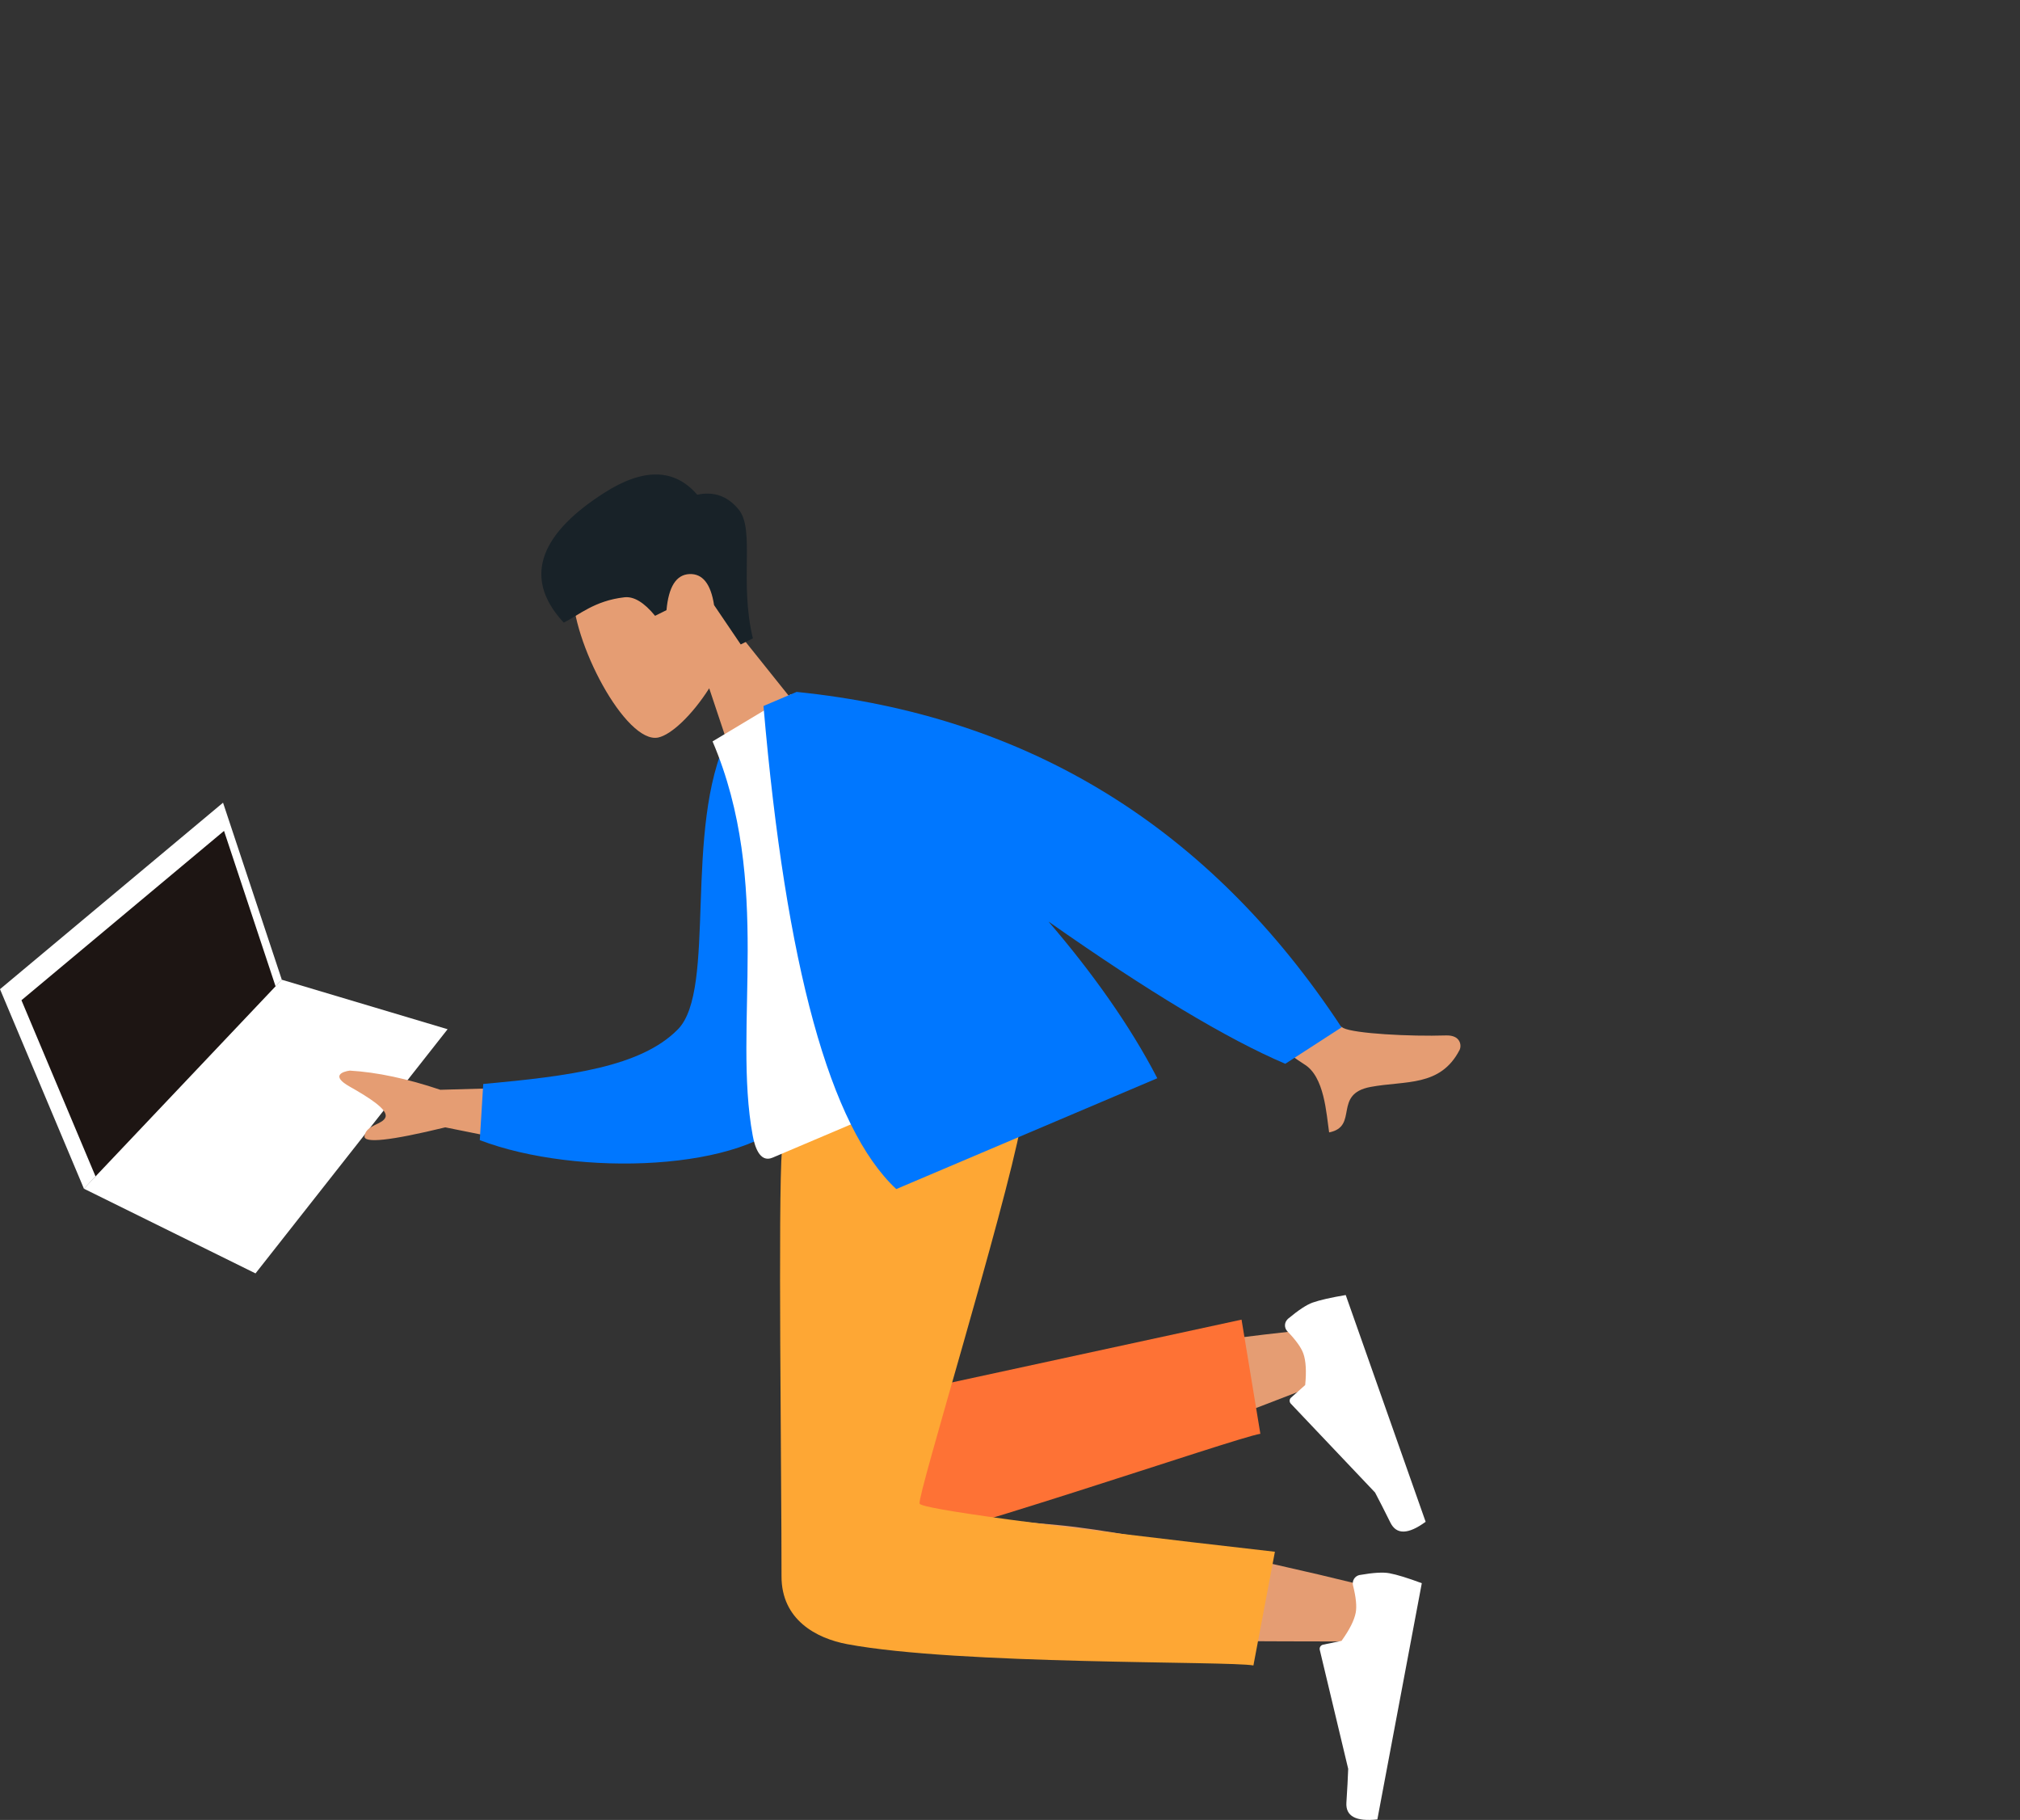 <svg width="262" height="236" viewBox="0 0 262 236" fill="none" xmlns="http://www.w3.org/2000/svg">
<rect x="0" y="0" width="262" height="236" fill="#333333" stroke="none"/>
<g clip-path="url(#clip0)">
<path fill-rule="evenodd" clip-rule="evenodd" d="M95.367 81.56C96.317 77.751 96.226 73.701 94.134 70.156C88.104 59.937 74.491 69.605 74.285 76.375C74.08 83.145 81.188 96.53 85.377 95.637C87.049 95.282 89.739 92.781 91.987 89.255L97.071 104.48L108.975 98.567L95.367 81.56Z" fill="#E59D73"/>
<path fill-rule="evenodd" clip-rule="evenodd" d="M103.877 198.131C100.342 202.1 102.393 210.255 106.243 210.97C117.773 213.111 174.065 212.788 177.605 212.879C181.141 212.975 183.151 207.275 178.889 206.122C172.101 204.291 148.443 198.815 137.215 197.762C132.578 197.325 128.156 196.965 124.2 196.683C135.205 193.042 151.074 187.202 171.818 179.156L170.128 172.363C152.979 174.24 140.764 176.122 133.487 178.017C121.03 181.256 110.277 184.468 106.426 185.949C100.369 188.272 101.168 194.441 103.877 198.131Z" fill="#E59D73"/>
<path fill-rule="evenodd" clip-rule="evenodd" d="M161.033 171.124L106.001 183.051C96.737 186.641 104.01 202.929 109.149 202.077C120.82 200.141 159.991 186.505 163.472 185.926L161.033 171.124Z" fill="#FE7235"/>
<path fill-rule="evenodd" clip-rule="evenodd" d="M167.053 171.019C168.41 169.889 169.474 169.188 170.251 168.914C171.192 168.582 172.626 168.258 174.545 167.935C174.929 169.024 178.387 178.828 184.91 197.339C182.649 198.992 181.123 199.029 180.342 197.453C179.561 195.876 178.894 194.573 178.35 193.544L167.423 182.022C167.213 181.798 167.222 181.452 167.446 181.243C167.451 181.238 167.455 181.234 167.46 181.234L169.287 179.607C169.461 177.835 169.383 176.468 169.045 175.516C168.771 174.741 168.081 173.785 166.976 172.637C166.551 172.199 166.565 171.498 167.003 171.074C167.012 171.051 167.03 171.033 167.053 171.019Z" fill="white"/>
<path fill-rule="evenodd" clip-rule="evenodd" d="M176.381 204.236C178.122 203.931 179.396 203.858 180.205 204.009C181.187 204.191 182.589 204.624 184.412 205.302C184.197 206.437 182.279 216.651 178.647 235.936C175.86 236.237 174.522 235.513 174.632 233.759C174.746 232.005 174.824 230.542 174.865 229.376L171.178 213.945C171.105 213.649 171.292 213.348 171.589 213.28C171.594 213.28 171.599 213.275 171.603 213.275L174.001 212.779C175.043 211.33 175.655 210.109 175.842 209.116C175.993 208.309 175.879 207.134 175.49 205.589C175.344 204.997 175.705 204.396 176.299 204.25C176.331 204.245 176.354 204.241 176.381 204.236Z" fill="white"/>
<path fill-rule="evenodd" clip-rule="evenodd" d="M28.929 104.089C19.286 112.148 9.643 120.207 0 128.271C3.627 136.896 7.259 145.52 10.886 154.149C19.442 145.114 27.997 136.085 36.553 127.05C34.009 119.396 31.469 111.743 28.929 104.089Z" fill="white"/>
<path fill-rule="evenodd" clip-rule="evenodd" d="M109.88 213.207C124.347 215.913 159.384 215.375 162.572 215.968L165.359 201.225C134.839 197.749 119.477 195.667 119.272 194.979C118.961 193.945 130.299 157.092 132.423 145.802C135.488 129.52 126.457 120.859 107.491 116.74L101.424 148.996C100.894 155.693 101.379 191.247 101.365 204.414C101.356 210.054 105.892 212.46 109.88 213.207Z" fill="#FEA734"/>
<path fill-rule="evenodd" clip-rule="evenodd" d="M97.651 82.781C95.87 75.395 97.957 68.717 95.815 66.083C94.385 64.329 92.594 63.687 90.433 64.156C87.487 60.73 83.458 60.653 78.347 63.924C70.677 68.826 67.374 74.571 73.121 80.74C75.085 79.765 77.109 77.892 80.982 77.455C82.211 77.314 83.54 78.115 84.966 79.856L86.446 79.122C86.72 76.079 87.711 74.521 89.419 74.443C91.123 74.366 92.192 75.705 92.617 78.466L96.075 83.569L97.651 82.781Z" fill="#182228"/>
<path fill-rule="evenodd" clip-rule="evenodd" d="M29.057 107.747C20.3 115.068 11.543 122.385 2.782 129.706C6.075 137.538 9.374 145.374 12.667 153.206C20.437 145.005 28.208 136.8 35.973 128.599C33.671 121.647 31.364 114.695 29.057 107.747Z" fill="#1D1513"/>
<path fill-rule="evenodd" clip-rule="evenodd" d="M58.055 133.465C49.751 144.021 41.446 154.572 33.141 165.128C25.723 161.466 18.299 157.807 10.881 154.144C19.437 145.11 27.993 136.08 36.549 127.046C43.721 129.187 50.888 131.328 58.055 133.465Z" fill="white"/>
<path fill-rule="evenodd" clip-rule="evenodd" d="M77.908 140.736L57.114 141.319C52.811 139.871 48.896 139.041 45.374 138.832C44.401 138.955 42.885 139.511 45.347 140.9C47.814 142.294 50.326 143.866 50.002 144.855C49.677 145.848 47.503 145.825 47.279 147.31C47.133 148.299 50.623 147.925 57.754 146.19L74.989 149.652L77.908 140.736ZM150.745 112.084L141.431 118.144C158.753 130.69 167.999 137.31 169.164 138.012C171.79 139.584 172.023 144.408 172.393 146.846C176.285 146.071 172.827 141.866 177.779 140.946C182.301 140.107 186.805 140.969 189.304 136.167C189.61 135.574 189.437 134.212 187.559 134.271C182.872 134.422 175.687 134.034 174.239 133.31C172.265 132.326 164.436 125.251 150.745 112.084Z" fill="#E59D73"/>
<path fill-rule="evenodd" clip-rule="evenodd" d="M98.935 94.353L94.408 95.505C88.57 107.451 93.01 128.312 87.926 133.479C83.12 138.367 73.856 139.543 62.678 140.568L62.23 147.848C74.843 152.677 96.98 151.885 102.918 144.449C112.41 132.568 105.124 107.61 98.935 94.353Z" fill="#0077FF"/>
<path fill-rule="evenodd" clip-rule="evenodd" d="M137.813 134.153C120.77 141.388 108.231 146.714 100.2 150.121C98.482 150.85 97.861 148.499 97.633 147.274C94.997 133.16 100.255 114.503 92.421 96.143L102.621 90.02C117.088 99.095 126.96 113.633 137.813 134.153Z" fill="white"/>
<path fill-rule="evenodd" clip-rule="evenodd" d="M135.991 119.501C148.927 128.586 159.164 134.736 166.706 137.948L174.001 133.224C156.926 107.273 133.364 92.776 103.32 89.724L103.197 89.778L99.026 91.551C101.931 125.315 107.673 146.194 116.248 154.194L150.106 139.821C146.488 132.836 141.518 125.939 135.991 119.501Z" fill="#0077FF"/>
</g>
<defs>
<clipPath id="clip0">
<rect width="262" height="236" fill="white"/>
</clipPath>
</defs>
</svg>
